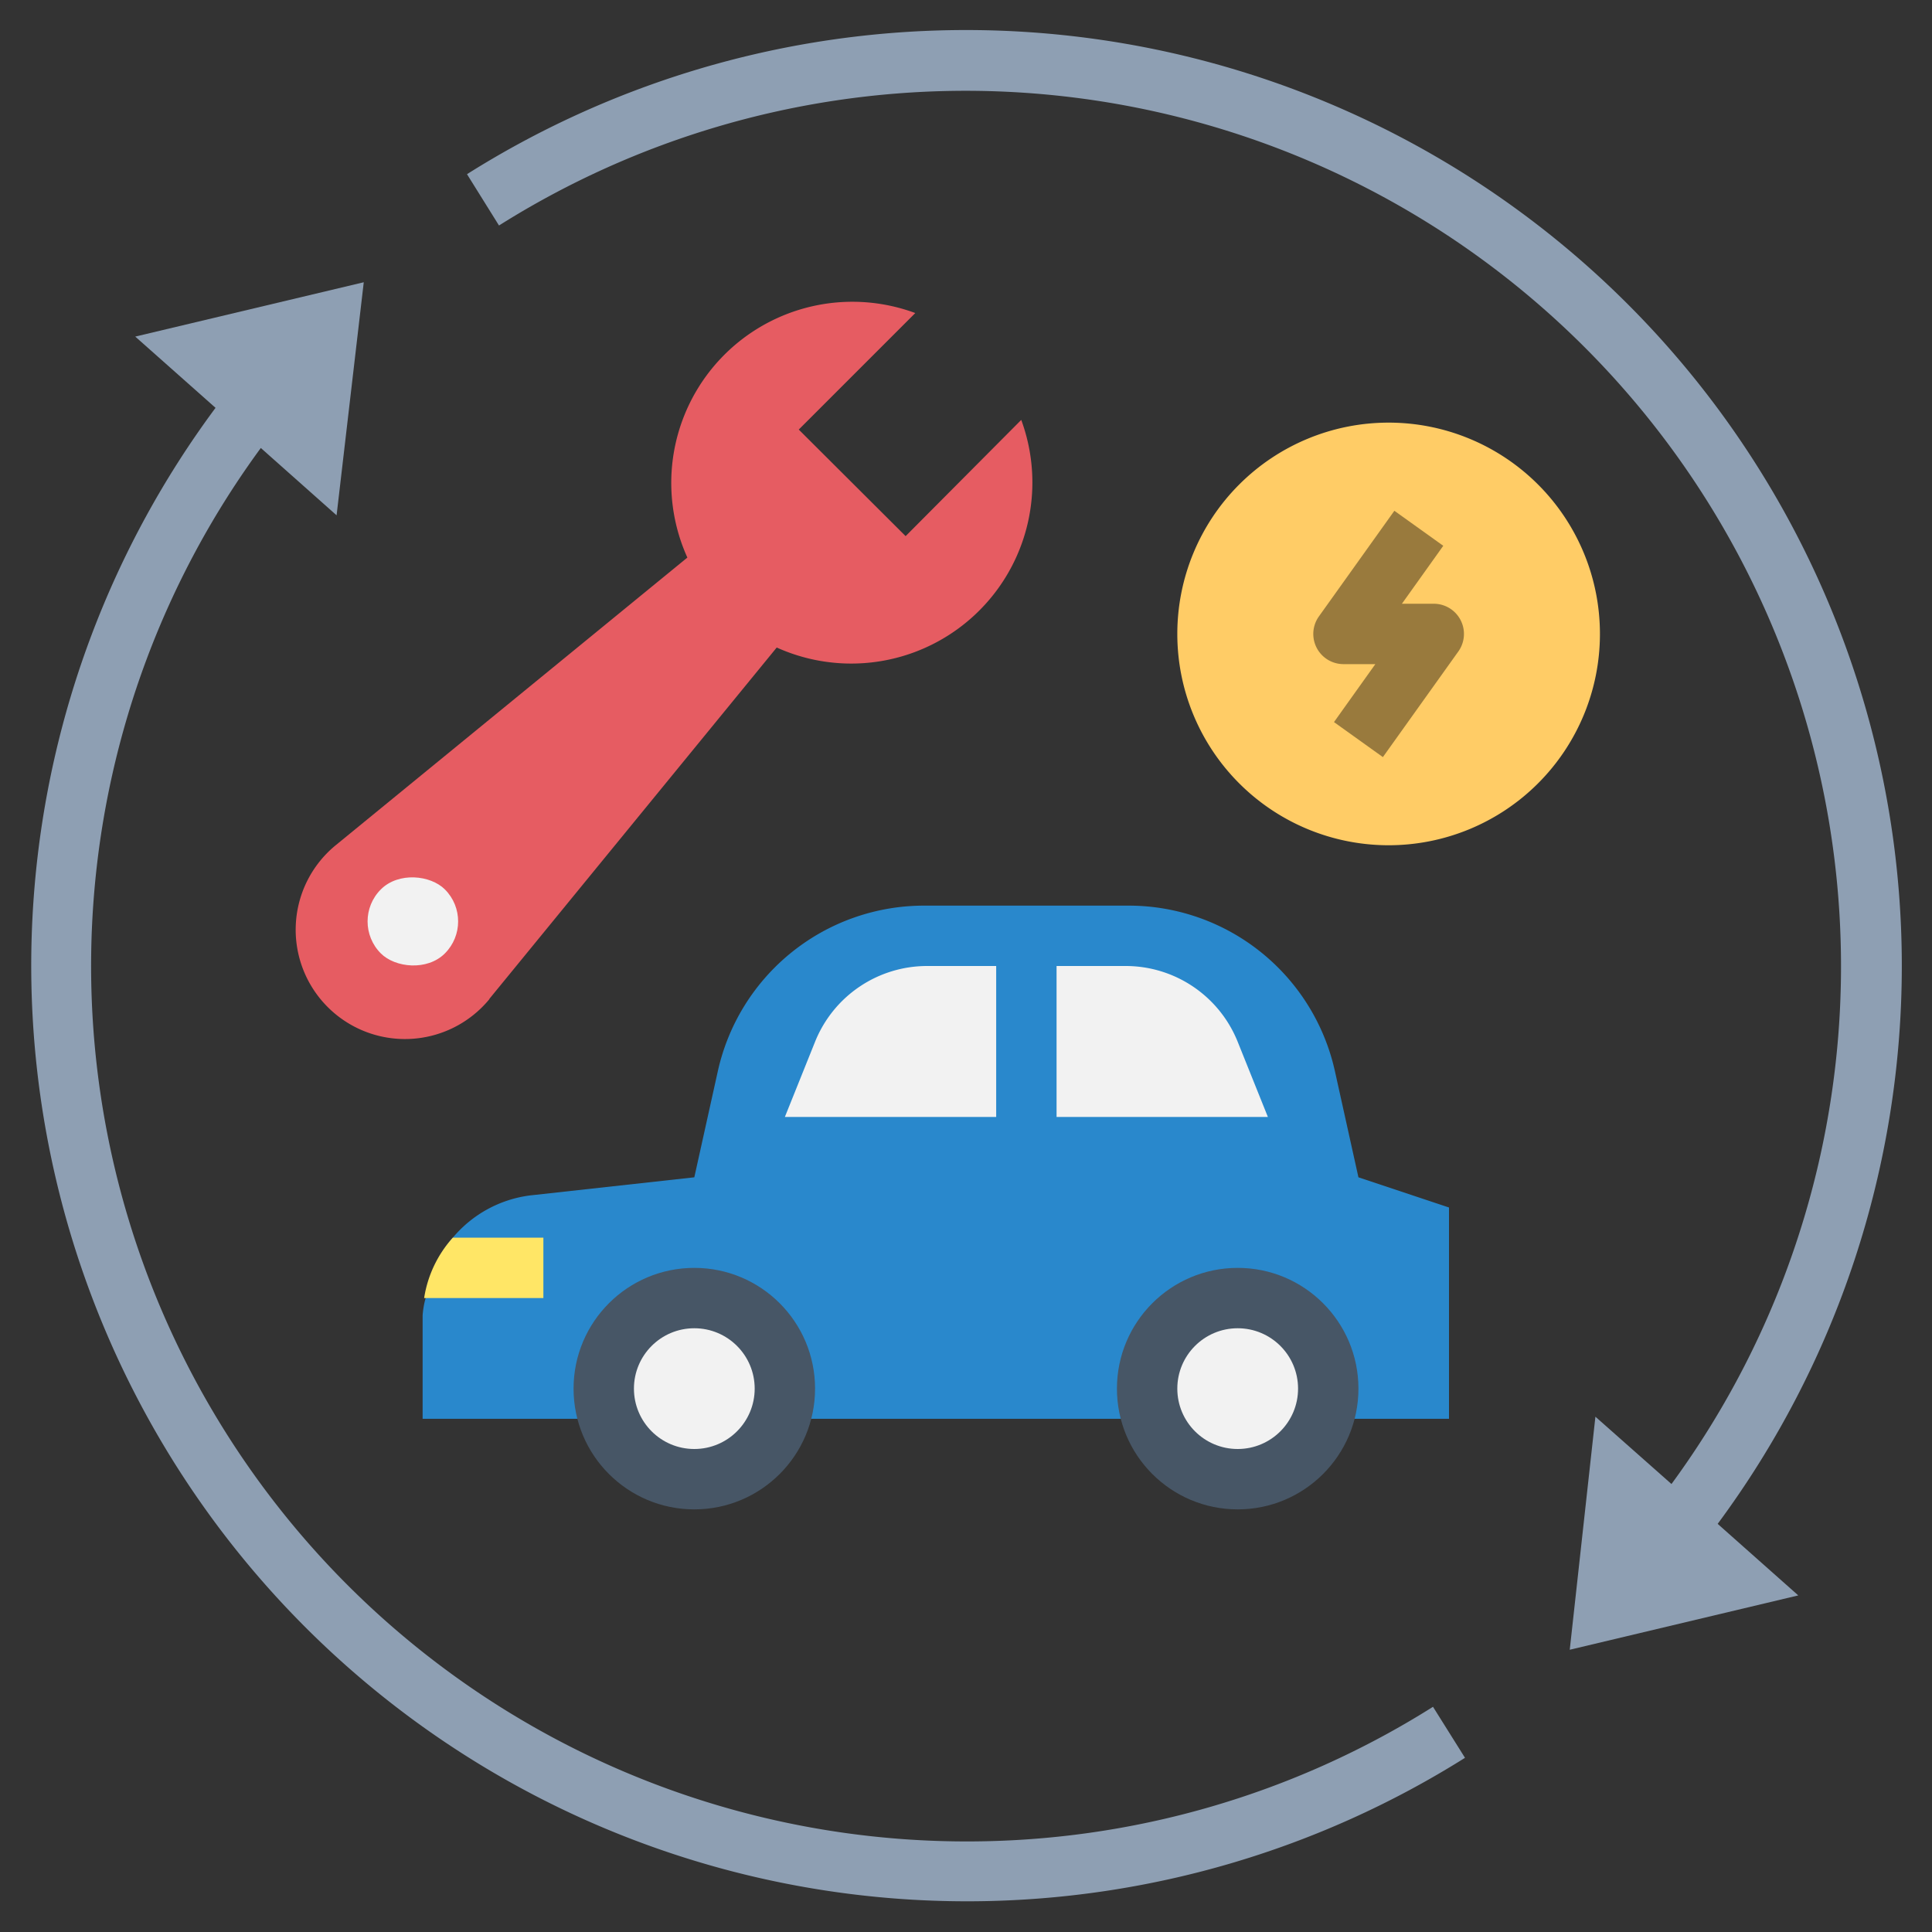 <svg id="Layer_1" height="512" viewBox="0 0 64 64" width="512" xmlns="http://www.w3.org/2000/svg" data-name="Layer 1"><rect x="0" y="0" width="64" height="64" fill="#333333" stroke="none"/><path d="m16.21 33.09 9.52-11.64a6 6 0 0 0 8.1-7.54l-3.83 3.85-3.54-3.53 3.86-3.86a6 6 0 0 0 -7.55 8.1l-11.65 9.53a3.62 3.62 0 1 0 5.09 5.1z" fill="#e65c62"/><rect fill="#f2f2f2" height="3" rx="1.5" transform="matrix(.707 -.707 .707 .707 -17.58 18.61)" width="3" x="12.18" y="29.03"/><path d="m63 32a31 31 0 0 0 -47.53-26.23l1.06 1.7a29 29 0 0 1 38.84 41.69l-2.52-2.23-.85 7.72 7.57-1.8-2.67-2.37a31.05 31.05 0 0 0 6.1-18.48z" fill="#8e9fb3"/><path d="m32 61a29 29 0 0 1 -23.36-46.16l2.51 2.23.9-7.72-7.57 1.8 2.66 2.36a31 31 0 0 0 41.39 44.72l-1.06-1.69a28.93 28.93 0 0 1 -15.47 4.46z" fill="#8e9fb3"/><path d="m53 21a7 7 0 1 1 -7-7 7 7 0 0 1 7 7z" fill="#fc6"/><path d="m45.81 25.08-1.62-1.16 1.37-1.92h-1.06a1 1 0 0 1 -.81-1.58l2.5-3.5 1.62 1.16-1.37 1.92h1.06a1 1 0 0 1 .81 1.58z" fill="#997a3d"/><path d="m14 43.58v3.42h34v-7l-3-1-.78-3.52a7 7 0 0 0 -6.84-5.48h-6.76a7 7 0 0 0 -6.84 5.48l-.78 3.52-5.44.6a4 4 0 0 0 -2.56 1.4 3.86 3.86 0 0 0 -.9 2 2.78 2.78 0 0 0 -.1.58z" fill="#2988cc"/><circle cx="41" cy="46" fill="#475666" r="4"/><circle cx="23" cy="46" fill="#475666" r="4"/><path d="m35 32h2.29a4 4 0 0 1 3.71 2.51l1 2.49h-7z" fill="#f2f2f2"/><path d="m33 37h-7l1-2.49a4 4 0 0 1 3.71-2.51h2.29z" fill="#f2f2f2"/><path d="m14.05 43h3.95v-2h-3a3.86 3.86 0 0 0 -.95 2z" fill="#ffe666"/><g fill="#f2f2f2"><circle cx="23" cy="46" r="2"/><circle cx="41" cy="46" r="2"/></g></svg>